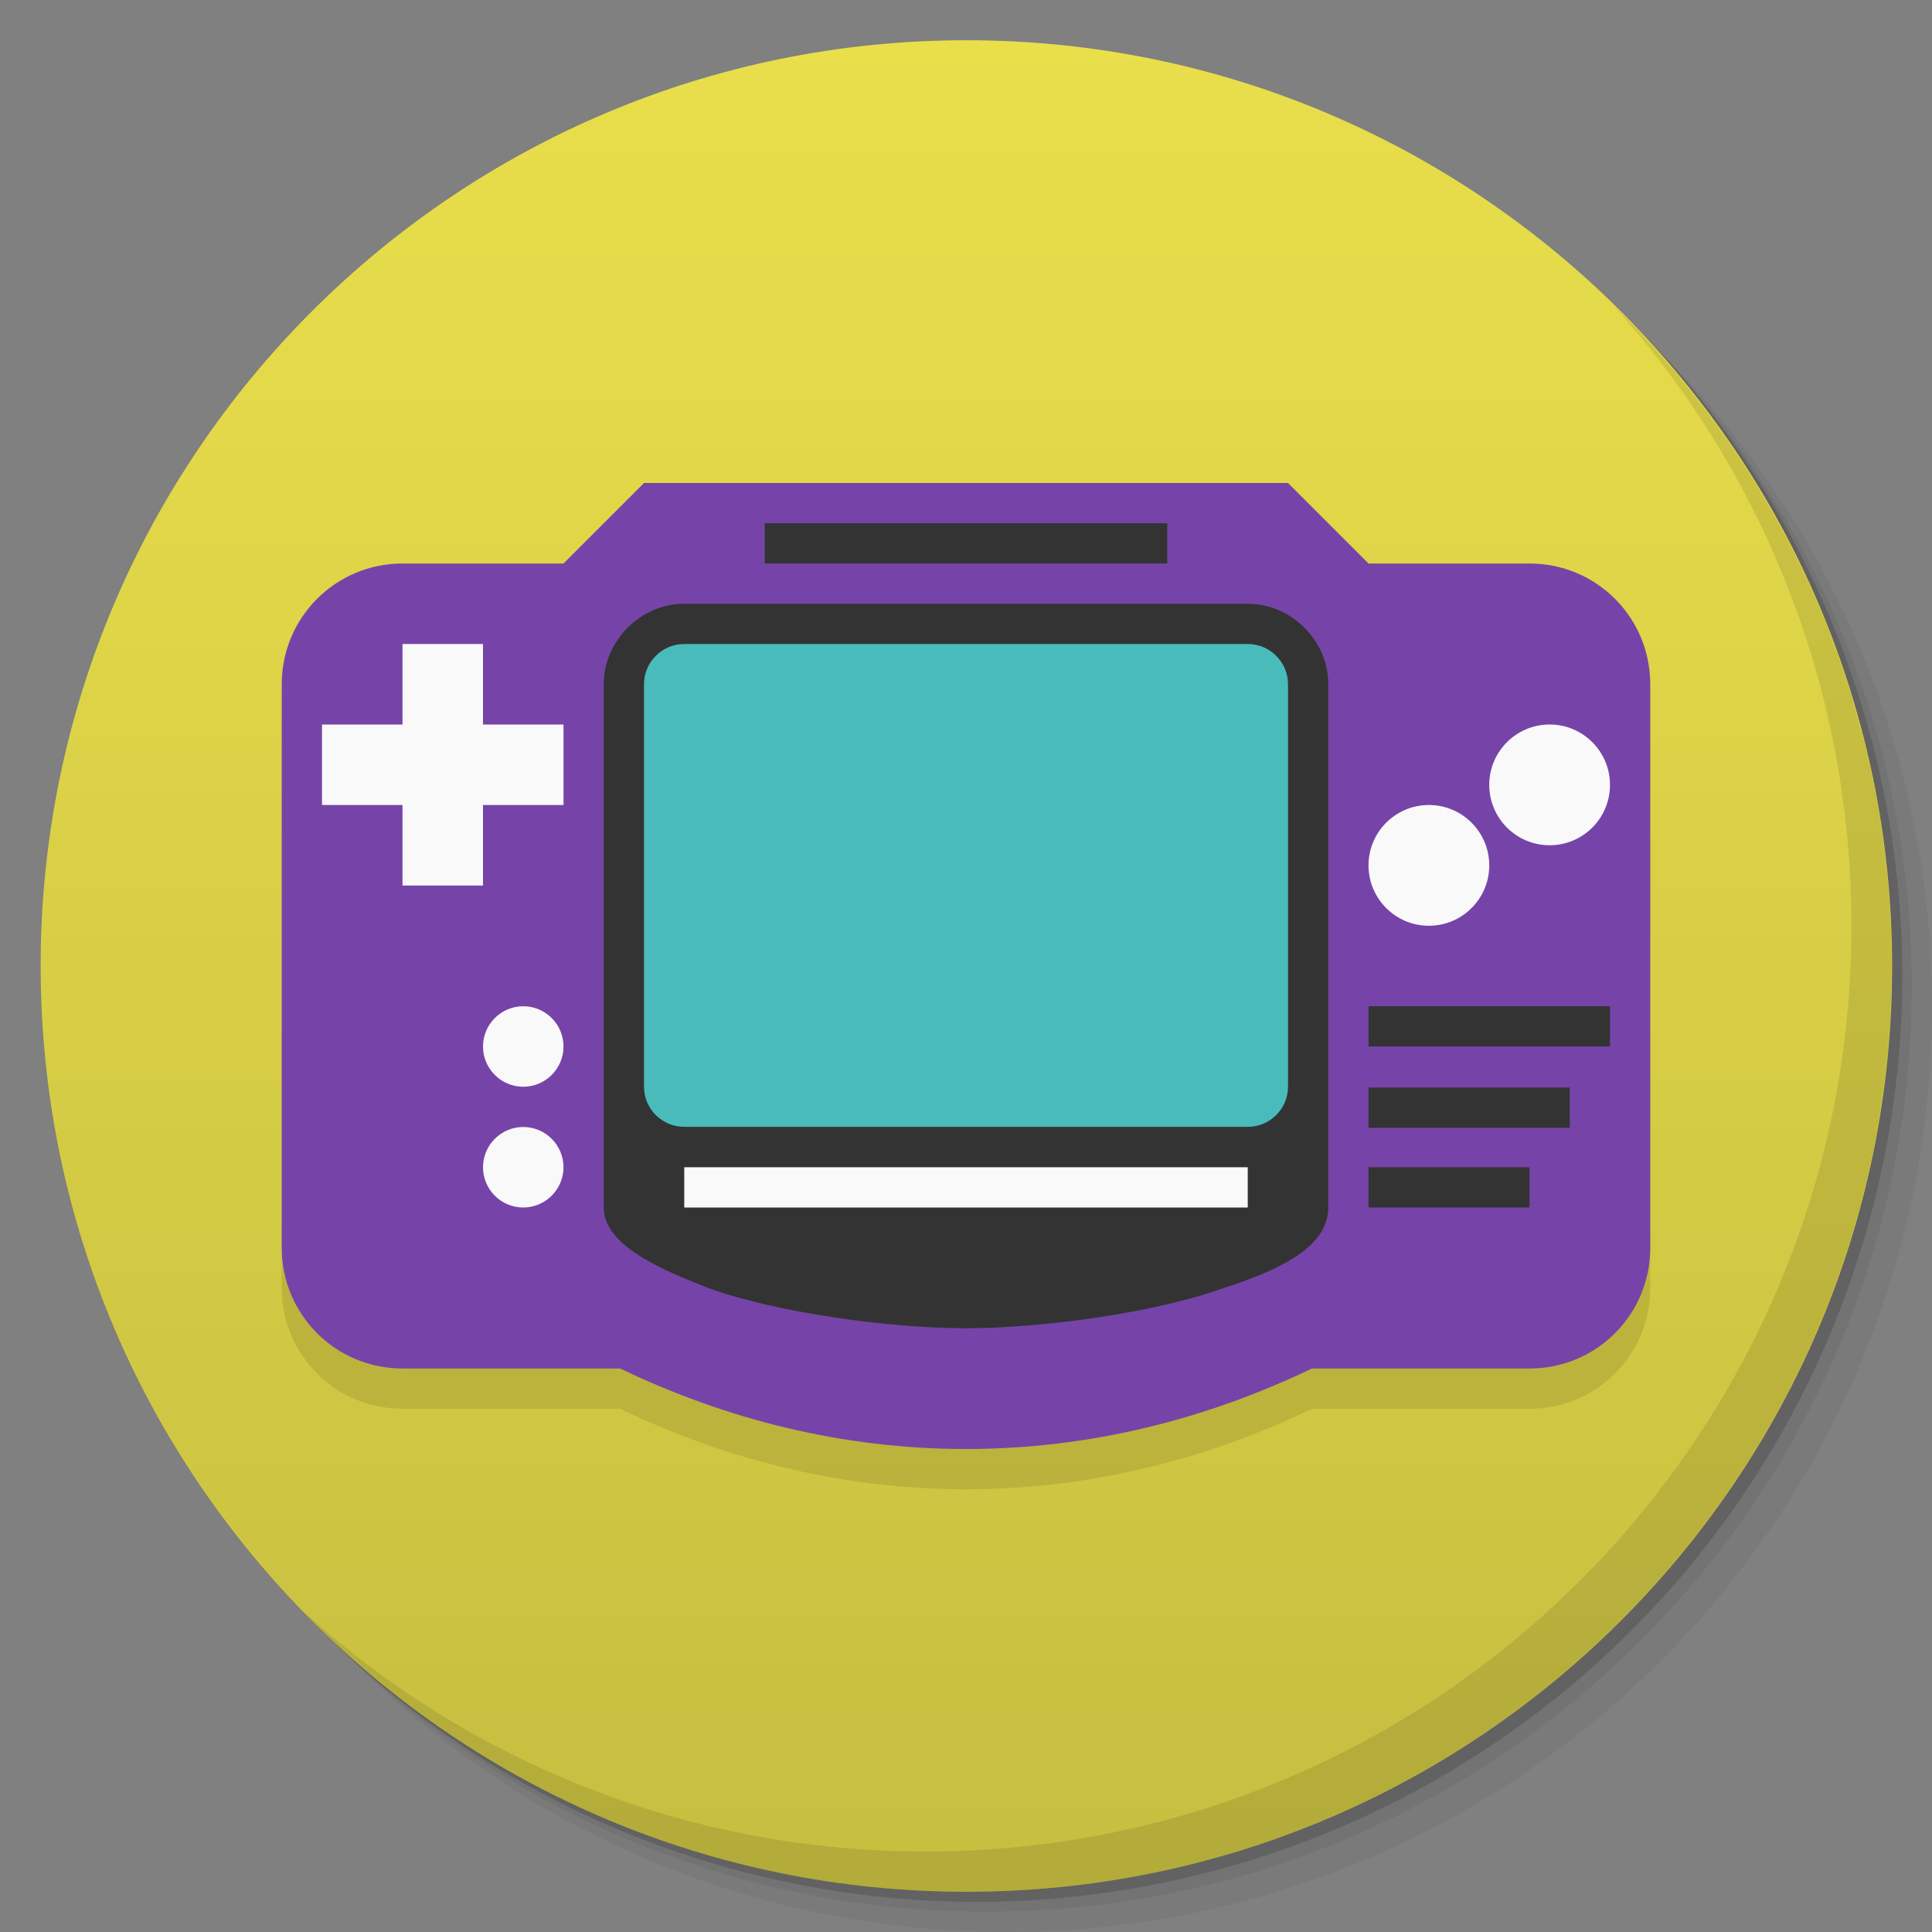<svg viewBox="0 0 48 48"><rect x="0" y="0" width="48" height="48" fill="#808080" stroke="none"/><defs><linearGradient id="1" gradientUnits="userSpaceOnUse" y1="15" x2="0" y2="11" gradientTransform="matrix(15.333,0,0,11.5,415,-125.5)"><stop/><stop offset="1" stop-opacity="0"/></linearGradient><clipPath id="clipPath-509304712"><g transform="translate(0,-1004.362)"><path d="m -24 13 c 0 1.105 -0.672 2 -1.5 2 -0.828 0 -1.5 -0.895 -1.5 -2 0 -1.105 0.672 -2 1.5 -2 0.828 0 1.5 0.895 1.5 2 z" transform="matrix(15.333,0,0,11.5,415,878.862)" fill="#1890d0"/></g></clipPath><clipPath id="clipPath-518145061"><g transform="translate(0,-1004.362)"><path d="m -24 13 c 0 1.105 -0.672 2 -1.5 2 -0.828 0 -1.5 -0.895 -1.5 -2 0 -1.105 0.672 -2 1.5 -2 0.828 0 1.5 0.895 1.5 2 z" transform="matrix(15.333,0,0,11.5,415,878.862)" fill="#1890d0"/></g></clipPath></defs><g><g transform="translate(0,-1004.362)"><path d="m 25 1006.36 c -12.703 0 -23 10.298 -23 23 0 6.367 2.601 12.12 6.781 16.281 4.085 3.712 9.514 5.969 15.469 5.969 12.703 0 23 -10.297 23 -23 0 -5.954 -2.256 -11.384 -5.969 -15.469 -4.165 -4.181 -9.914 -6.781 -16.281 -6.781 z m 16.281 6.781 c 3.854 4.113 6.219 9.637 6.219 15.719 0 12.703 -10.297 23 -23 23 -6.081 0 -11.606 -2.364 -15.719 -6.219 4.16 4.144 9.883 6.719 16.219 6.719 12.703 0 23 -10.297 23 -23 0 -6.335 -2.575 -12.06 -6.719 -16.219 z" opacity="0.05"/><path d="m 41.28 1013.14 c 3.712 4.085 5.969 9.514 5.969 15.469 0 12.703 -10.297 23 -23 23 -5.954 0 -11.384 -2.256 -15.469 -5.969 4.113 3.854 9.637 6.219 15.719 6.219 12.703 0 23 -10.297 23 -23 0 -6.081 -2.364 -11.606 -6.219 -15.719 z" opacity="0.1"/><path transform="matrix(15.333,0,0,11.5,415.25,879.112)" d="m -24 13 a 1.5 2 0 1 1 -3 0 1.5 2 0 1 1 3 0 z" opacity="0.2"/></g></g><g><g transform="translate(0,-1004.362)"><path d="m -24 13 c 0 1.105 -0.672 2 -1.5 2 -0.828 0 -1.5 -0.895 -1.5 -2 0 -1.105 0.672 -2 1.5 -2 0.828 0 1.5 0.895 1.5 2 z" transform="matrix(15.333,0,0,11.5,415,878.862)" fill="#e9df4b"/></g></g><g><path d="m 47 24 c 0 12.703 -10.297 23 -23 23 -12.703 0 -23 -10.297 -23 -23 0 -12.703 10.297 -23 23 -23 12.703 0 23 10.297 23 23 z" opacity="0.15" fill="url(#1)"/></g><g><g clip-path="url(#clipPath-509304712)"><g transform="translate(0,1)"><g opacity="0.1"><!-- color: #e9df4b --><g><path d="m 10 14 c -1.66 0 -3 1.34 -3 3 l 0 14 c 0 1.664 1.34 3 3 3 l 5.406 0 c 2.613 1.254 5.504 2 8.594 2 c 3.09 0 5.98 -0.746 8.594 -2 l 5.406 0 c 1.664 0 3 -1.336 3 -3 l 0 -14 c 0 -1.66 -1.336 -3 -3 -3 l -4 0 l -2 -2 l -16 0 l -2 2 m -4 0" fill="#000" stroke="none" fill-rule="nonzero" fill-opacity="1"/><path d="m 19 13 l 10 0 l 0 1 l -10 0 m 0 -1" fill="#000" stroke="none" fill-rule="nonzero" fill-opacity="1"/><path d="m 17 15 c -0.555 0 -1.043 0.234 -1.406 0.594 c -0.359 0.363 -0.594 0.852 -0.594 1.406 l 0 13 c 0 1 1.609 1.602 2.594 2 c 1.699 0.613 4.496 1 6.406 1 c 1.91 0 4.707 -0.387 6.406 -1 c 1.34 -0.434 2.594 -1 2.594 -2 l 0 -13 c 0 -0.555 -0.23 -1.043 -0.594 -1.406 c -0.359 -0.359 -0.852 -0.594 -1.406 -0.594 m -14 0" fill="#000" stroke="none" fill-rule="nonzero" fill-opacity="1"/><path d="m 17 16 l 14 0 c 0.551 0 1 0.449 1 1 l 0 10 c 0 0.551 -0.449 0.996 -1 0.996 l -14 0 c -0.551 0 -1 -0.445 -1 -0.996 l 0 -10 c 0 -0.551 0.449 -1 1 -1 m 0 0" fill="#000" stroke="none" fill-rule="nonzero" fill-opacity="1"/><path d="m 17 29 l 14 0 l 0 1 l -14 0 m 0 -1" fill="#000" stroke="none" fill-rule="nonzero" fill-opacity="1"/><path d="m 10 16 l 2 0 l 0 2 l 2 0 l 0 2 l -2 0 l 0 2 l -2 0 l 0 -2 l -2 0 l 0 -2 l 2 0 m 0 -2" fill="#000" stroke="none" fill-rule="nonzero" fill-opacity="1"/><path d="m 14 29 c 0 0.551 -0.449 1 -1 1 c -0.551 0 -1 -0.449 -1 -1 c 0 -0.551 0.449 -1 1 -1 c 0.551 0 1 0.449 1 1 m 0 0" fill="#000" stroke="none" fill-rule="nonzero" fill-opacity="1"/><path d="m 14 26 c 0 0.551 -0.449 1 -1 1 c -0.551 0 -1 -0.449 -1 -1 c 0 -0.551 0.449 -1 1 -1 c 0.551 0 1 0.449 1 1 m 0 0" fill="#000" stroke="none" fill-rule="nonzero" fill-opacity="1"/><path d="m 37 21.5 c 0 0.828 -0.672 1.5 -1.5 1.5 c -0.828 0 -1.5 -0.672 -1.5 -1.5 c 0 -0.828 0.672 -1.5 1.5 -1.5 c 0.828 0 1.5 0.672 1.5 1.5 m 0 0" fill="#000" stroke="none" fill-rule="nonzero" fill-opacity="1"/><path d="m 40 19.5 c 0 0.828 -0.672 1.5 -1.5 1.5 c -0.828 0 -1.5 -0.672 -1.5 -1.5 c 0 -0.828 0.672 -1.5 1.5 -1.5 c 0.828 0 1.5 0.672 1.5 1.5 m 0 0" fill="#000" stroke="none" fill-rule="nonzero" fill-opacity="1"/><path d="m 34 29 l 4 0 l 0 1 l -4 0 m 0 -1" fill="#000" stroke="none" fill-rule="nonzero" fill-opacity="1"/><path d="m 34 27.02 l 5 0 l 0 1 l -5 0 m 0 -1" fill="#000" stroke="none" fill-rule="nonzero" fill-opacity="1"/><path d="m 34 25 l 6 0 l 0 1 l -6 0 m 0 -1" fill="#000" stroke="none" fill-rule="nonzero" fill-opacity="1"/></g></g></g></g></g><g><g clip-path="url(#clipPath-518145061)"><!-- color: #e9df4b --><g><path d="m 10 14 c -1.66 0 -3 1.34 -3 3 l 0 14 c 0 1.664 1.34 3 3 3 l 5.406 0 c 2.613 1.254 5.504 2 8.594 2 c 3.09 0 5.98 -0.746 8.594 -2 l 5.406 0 c 1.664 0 3 -1.336 3 -3 l 0 -14 c 0 -1.66 -1.336 -3 -3 -3 l -4 0 l -2 -2 l -16 0 l -2 2 m -4 0" fill="#7644a8" stroke="none" fill-rule="nonzero" fill-opacity="1"/><path d="m 19 13 l 10 0 l 0 1 l -10 0 m 0 -1" fill="#333" stroke="none" fill-rule="nonzero" fill-opacity="1"/><path d="m 17 15 c -0.555 0 -1.043 0.234 -1.406 0.594 c -0.359 0.363 -0.594 0.852 -0.594 1.406 l 0 13 c 0 1 1.609 1.602 2.594 2 c 1.699 0.613 4.496 1 6.406 1 c 1.91 0 4.707 -0.387 6.406 -1 c 1.34 -0.434 2.594 -1 2.594 -2 l 0 -13 c 0 -0.555 -0.23 -1.043 -0.594 -1.406 c -0.359 -0.359 -0.852 -0.594 -1.406 -0.594 m -14 0" fill="#333" stroke="none" fill-rule="nonzero" fill-opacity="1"/><path d="m 17 16 l 14 0 c 0.551 0 1 0.449 1 1 l 0 10 c 0 0.551 -0.449 0.996 -1 0.996 l -14 0 c -0.551 0 -1 -0.445 -1 -0.996 l 0 -10 c 0 -0.551 0.449 -1 1 -1 m 0 0" fill="#49bbbb" stroke="none" fill-rule="nonzero" fill-opacity="1"/><path d="m 17 29 l 14 0 l 0 1 l -14 0 m 0 -1" fill="#f9f9f9" stroke="none" fill-rule="nonzero" fill-opacity="1"/><path d="m 10 16 l 2 0 l 0 2 l 2 0 l 0 2 l -2 0 l 0 2 l -2 0 l 0 -2 l -2 0 l 0 -2 l 2 0 m 0 -2" fill="#f9f9f9" stroke="none" fill-rule="nonzero" fill-opacity="1"/><path d="m 14 29 c 0 0.551 -0.449 1 -1 1 c -0.551 0 -1 -0.449 -1 -1 c 0 -0.551 0.449 -1 1 -1 c 0.551 0 1 0.449 1 1 m 0 0" fill="#f9f9f9" stroke="none" fill-rule="nonzero" fill-opacity="1"/><path d="m 14 26 c 0 0.551 -0.449 1 -1 1 c -0.551 0 -1 -0.449 -1 -1 c 0 -0.551 0.449 -1 1 -1 c 0.551 0 1 0.449 1 1 m 0 0" fill="#f9f9f9" stroke="none" fill-rule="nonzero" fill-opacity="1"/><path d="m 37 21.5 c 0 0.828 -0.672 1.5 -1.5 1.5 c -0.828 0 -1.5 -0.672 -1.5 -1.5 c 0 -0.828 0.672 -1.5 1.5 -1.5 c 0.828 0 1.5 0.672 1.5 1.5 m 0 0" fill="#f9f9f9" stroke="none" fill-rule="nonzero" fill-opacity="1"/><path d="m 40 19.5 c 0 0.828 -0.672 1.5 -1.5 1.5 c -0.828 0 -1.5 -0.672 -1.5 -1.5 c 0 -0.828 0.672 -1.5 1.5 -1.5 c 0.828 0 1.5 0.672 1.5 1.5 m 0 0" fill="#f9f9f9" stroke="none" fill-rule="nonzero" fill-opacity="1"/><path d="m 34 29 l 4 0 l 0 1 l -4 0 m 0 -1" fill="#333" stroke="none" fill-rule="nonzero" fill-opacity="1"/><path d="m 34 27.02 l 5 0 l 0 1 l -5 0 m 0 -1" fill="#333" stroke="none" fill-rule="nonzero" fill-opacity="1"/><path d="m 34 25 l 6 0 l 0 1 l -6 0 m 0 -1" fill="#333" stroke="none" fill-rule="nonzero" fill-opacity="1"/></g></g></g><g><path d="m 40.03 7.531 c 3.712 4.084 5.969 9.514 5.969 15.469 0 12.703 -10.297 23 -23 23 c -5.954 0 -11.384 -2.256 -15.469 -5.969 4.178 4.291 10.01 6.969 16.469 6.969 c 12.703 0 23 -10.298 23 -23 0 -6.462 -2.677 -12.291 -6.969 -16.469 z" opacity="0.1"/></g></svg>